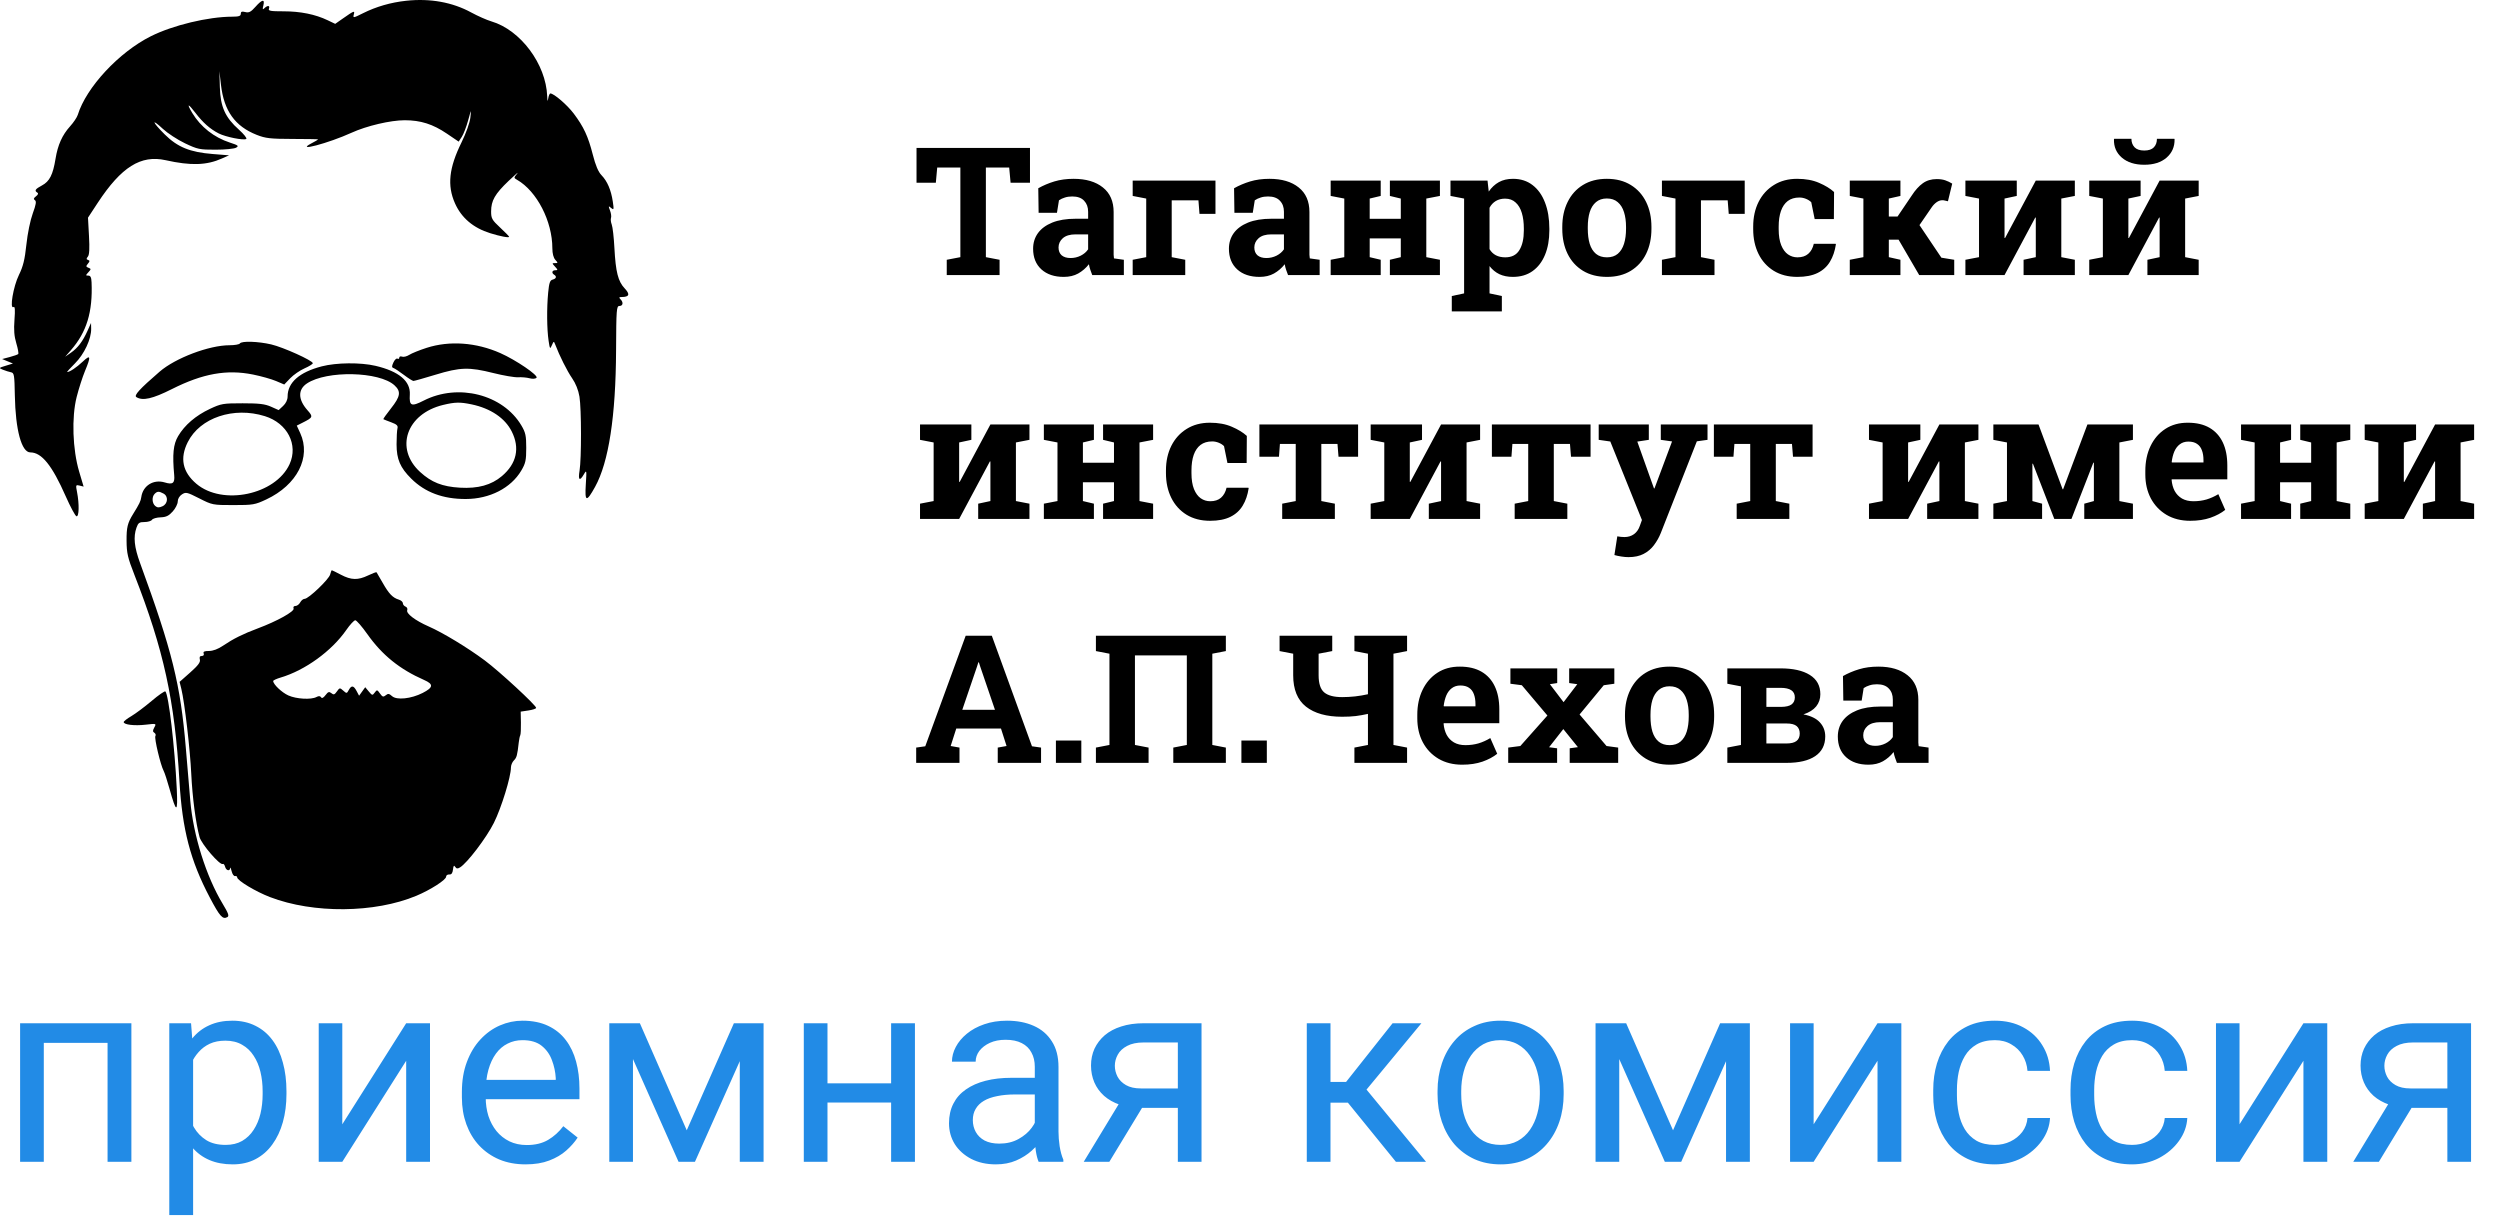 <svg width="123" height="60" viewBox="0 0 123 60" fill="none" xmlns="http://www.w3.org/2000/svg">
<path fill-rule="evenodd" clip-rule="evenodd" d="M19.981 0.038C19.227 0.119 18.504 0.328 17.863 0.649C17.38 0.891 17.36 0.894 17.407 0.715C17.463 0.505 17.432 0.517 16.849 0.924L16.492 1.174L16.123 0.997C15.516 0.706 14.78 0.557 13.957 0.557C13.303 0.557 13.189 0.536 13.232 0.425C13.294 0.265 13.164 0.252 13.009 0.403C12.919 0.491 12.908 0.466 12.957 0.271C13.039 -0.06 12.896 -0.035 12.565 0.339C12.343 0.589 12.248 0.638 12.068 0.593C11.9 0.551 11.846 0.572 11.846 0.679C11.846 0.789 11.752 0.82 11.425 0.821C10.247 0.822 8.506 1.241 7.423 1.783C5.85 2.57 4.243 4.299 3.826 5.652C3.789 5.773 3.62 6.025 3.45 6.213C3.062 6.642 2.843 7.131 2.732 7.813C2.604 8.599 2.439 8.923 2.068 9.122C1.731 9.302 1.68 9.381 1.838 9.478C1.898 9.514 1.873 9.58 1.772 9.657C1.654 9.746 1.639 9.797 1.718 9.849C1.799 9.902 1.772 10.063 1.612 10.501C1.49 10.835 1.356 11.486 1.298 12.035C1.219 12.779 1.138 13.107 0.931 13.528C0.654 14.092 0.462 15.232 0.665 15.107C0.737 15.063 0.75 15.235 0.712 15.731C0.674 16.233 0.698 16.542 0.803 16.891C0.882 17.153 0.924 17.39 0.896 17.419C0.868 17.447 0.679 17.513 0.475 17.567L0.105 17.665L0.371 17.775L0.637 17.885L0.282 17.994C-0.067 18.101 -0.069 18.104 0.149 18.193C0.271 18.242 0.447 18.297 0.541 18.316C0.696 18.345 0.712 18.442 0.73 19.446C0.761 21.157 1.06 22.258 1.492 22.258C2.05 22.258 2.562 22.893 3.235 24.421C3.464 24.939 3.7 25.379 3.761 25.399C3.89 25.442 3.906 24.805 3.791 24.214C3.721 23.858 3.727 23.844 3.916 23.891L4.114 23.941L3.896 23.209C3.571 22.114 3.517 20.537 3.771 19.534C3.875 19.123 4.059 18.55 4.179 18.26C4.486 17.523 4.462 17.422 4.07 17.793C3.772 18.075 3.43 18.304 3.305 18.304C3.28 18.304 3.451 18.114 3.685 17.882C4.144 17.427 4.496 16.673 4.485 16.17L4.479 15.888L4.308 16.27C4.074 16.792 3.828 17.118 3.491 17.353L3.206 17.551L3.489 17.228C4.265 16.34 4.567 15.347 4.505 13.889C4.495 13.647 4.452 13.56 4.345 13.56C4.209 13.56 4.21 13.547 4.348 13.395C4.488 13.242 4.488 13.226 4.352 13.174C4.227 13.126 4.223 13.097 4.326 12.973C4.423 12.856 4.425 12.821 4.332 12.79C4.243 12.76 4.241 12.724 4.323 12.626C4.397 12.539 4.413 12.232 4.378 11.605L4.329 10.709L4.81 9.976C5.969 8.213 6.932 7.61 8.15 7.882C9.391 8.159 10.163 8.136 10.923 7.796L11.27 7.642L10.472 7.578C9.346 7.489 8.736 7.24 8.103 6.612C7.489 6.003 7.418 5.785 8.014 6.34C8.245 6.555 8.733 6.874 9.099 7.049C9.719 7.345 9.82 7.366 10.605 7.365C11.068 7.365 11.523 7.32 11.615 7.266C11.763 7.18 11.725 7.15 11.305 7.013C10.53 6.76 9.874 6.244 9.463 5.565C9.169 5.078 9.245 5.067 9.608 5.544C9.983 6.036 10.337 6.349 10.763 6.566C11.104 6.739 11.986 6.916 12.115 6.837C12.164 6.806 12.002 6.601 11.755 6.38C11.077 5.776 10.845 5.258 10.817 4.291L10.794 3.5L10.872 4.176C11.02 5.455 11.562 6.213 12.63 6.635C13.066 6.807 13.295 6.833 14.393 6.836C15.088 6.837 15.656 6.847 15.656 6.858C15.656 6.869 15.507 6.957 15.324 7.052C14.483 7.492 16.162 7.048 17.296 6.531C18.036 6.193 19.213 5.916 19.91 5.916C20.697 5.916 21.297 6.107 21.99 6.577L22.566 6.968L22.719 6.735C22.804 6.607 22.945 6.242 23.032 5.923C23.188 5.358 23.19 5.355 23.142 5.784C23.113 6.042 22.931 6.551 22.703 7.014C22.088 8.263 21.996 9.127 22.384 10.001C22.703 10.72 23.285 11.214 24.119 11.474C24.619 11.63 25.049 11.711 25.049 11.649C25.049 11.627 24.85 11.422 24.606 11.196C24.207 10.825 24.163 10.745 24.163 10.406C24.163 9.87 24.348 9.546 25.025 8.899C25.352 8.587 25.54 8.426 25.445 8.541C25.273 8.747 25.273 8.751 25.442 8.848C26.415 9.409 27.176 10.886 27.176 12.217C27.176 12.472 27.23 12.683 27.322 12.784C27.459 12.934 27.458 12.945 27.308 12.945C27.154 12.945 27.154 12.951 27.308 13.12C27.453 13.278 27.454 13.296 27.322 13.296C27.16 13.296 27.125 13.431 27.264 13.516C27.403 13.601 27.369 13.711 27.189 13.757C27.058 13.791 27.015 13.919 26.969 14.405C26.896 15.167 26.906 16.197 26.991 16.767C27.052 17.177 27.063 17.192 27.152 16.986C27.242 16.778 27.25 16.776 27.313 16.942C27.526 17.503 27.905 18.258 28.147 18.607C28.324 18.862 28.456 19.192 28.509 19.513C28.608 20.115 28.611 22.568 28.514 23.158C28.436 23.627 28.518 23.695 28.728 23.334C28.863 23.103 28.867 23.124 28.822 23.824C28.766 24.702 28.85 24.726 29.278 23.953C29.949 22.741 30.297 20.477 30.311 17.228C30.32 15.22 30.333 15.054 30.476 15.054C30.655 15.053 30.681 14.874 30.525 14.72C30.442 14.637 30.457 14.614 30.592 14.613C30.963 14.61 31.008 14.48 30.736 14.191C30.409 13.845 30.293 13.386 30.229 12.202C30.202 11.685 30.143 11.167 30.098 11.05C30.053 10.933 30.037 10.785 30.062 10.72C30.087 10.656 30.064 10.491 30.012 10.355C29.925 10.128 29.93 10.117 30.066 10.23C30.203 10.343 30.21 10.319 30.149 9.913C30.063 9.343 29.88 8.917 29.594 8.62C29.435 8.456 29.301 8.139 29.164 7.602C28.936 6.708 28.719 6.24 28.224 5.583C27.906 5.161 27.252 4.598 27.079 4.598C27.041 4.598 26.994 4.707 26.973 4.84C26.945 5.022 26.933 4.995 26.922 4.73C26.861 3.151 25.609 1.475 24.176 1.052C23.95 0.985 23.505 0.788 23.187 0.615C22.259 0.108 21.159 -0.09 19.981 0.038ZM11.802 16.898C11.771 16.947 11.542 16.986 11.293 16.986C10.29 16.986 8.63 17.614 7.85 18.289C6.864 19.142 6.578 19.456 6.71 19.538C7.018 19.732 7.508 19.621 8.457 19.143C9.977 18.378 11.153 18.167 12.447 18.427C12.845 18.507 13.354 18.65 13.578 18.745L13.985 18.918L14.277 18.612C14.438 18.443 14.754 18.224 14.98 18.125C15.206 18.026 15.39 17.911 15.39 17.87C15.39 17.741 13.935 17.084 13.343 16.945C12.694 16.794 11.882 16.769 11.802 16.898ZM20.993 17.113C20.639 17.227 20.252 17.383 20.134 17.46C20.015 17.536 19.857 17.576 19.781 17.547C19.705 17.518 19.644 17.541 19.644 17.597C19.644 17.653 19.604 17.675 19.555 17.645C19.507 17.616 19.418 17.699 19.357 17.831C19.268 18.024 19.269 18.078 19.362 18.108C19.425 18.129 19.654 18.281 19.871 18.445C20.088 18.609 20.3 18.743 20.342 18.743C20.384 18.743 20.872 18.605 21.427 18.436C22.643 18.065 23.077 18.053 24.274 18.354C24.766 18.477 25.312 18.571 25.486 18.561C25.66 18.551 25.915 18.573 26.052 18.61C26.203 18.651 26.34 18.641 26.396 18.585C26.506 18.476 25.384 17.712 24.615 17.372C23.424 16.845 22.118 16.752 20.993 17.113ZM15.833 18.024C14.728 18.311 14.15 18.821 14.15 19.51C14.15 19.67 14.067 19.844 13.93 19.972L13.71 20.177L13.334 20.009C13.034 19.876 12.752 19.842 11.937 19.842C10.976 19.842 10.881 19.858 10.329 20.117C9.629 20.446 9.087 20.91 8.763 21.459C8.525 21.861 8.477 22.347 8.571 23.381C8.606 23.774 8.499 23.856 8.106 23.736C7.553 23.568 7.031 23.893 6.952 24.454C6.924 24.656 6.861 24.786 6.549 25.289C6.275 25.731 6.222 25.948 6.227 26.607C6.232 27.217 6.283 27.438 6.611 28.276C8.059 31.983 8.597 34.448 8.829 38.437C8.968 40.82 9.365 42.342 10.32 44.154C10.816 45.094 10.955 45.25 11.187 45.121C11.284 45.067 11.235 44.931 10.956 44.468C10.143 43.121 9.509 41.105 9.362 39.393C9.314 38.836 9.214 37.661 9.141 36.783C8.881 33.675 8.471 32.022 6.893 27.705C6.605 26.918 6.554 26.418 6.715 25.961C6.798 25.725 6.856 25.684 7.109 25.684C7.273 25.684 7.438 25.635 7.477 25.575C7.516 25.514 7.706 25.459 7.898 25.453C8.17 25.444 8.304 25.38 8.496 25.166C8.633 25.015 8.745 24.794 8.745 24.674C8.745 24.545 8.827 24.405 8.95 24.325C9.143 24.2 9.198 24.212 9.804 24.52C10.442 24.845 10.465 24.85 11.481 24.85C12.453 24.85 12.544 24.834 13.102 24.572C14.617 23.86 15.315 22.498 14.773 21.313L14.601 20.94L14.885 20.797C15.403 20.537 15.415 20.507 15.126 20.181C14.66 19.655 14.65 19.166 15.101 18.866C16.075 18.217 18.662 18.272 19.409 18.958C19.74 19.262 19.703 19.503 19.238 20.091C19.014 20.373 18.845 20.613 18.861 20.624C18.877 20.636 19.05 20.704 19.245 20.776C19.525 20.88 19.59 20.943 19.555 21.077C19.531 21.171 19.511 21.524 19.511 21.862C19.512 22.595 19.688 23.008 20.232 23.548C20.913 24.225 21.794 24.554 22.916 24.551C24.09 24.549 25.136 24.014 25.645 23.156C25.858 22.796 25.891 22.648 25.891 22.038C25.891 21.433 25.858 21.279 25.652 20.933C24.747 19.406 22.54 18.844 20.846 19.709C20.234 20.021 20.129 19.976 20.163 19.416C20.204 18.753 19.626 18.267 18.472 17.998C17.74 17.826 16.551 17.838 15.833 18.024ZM23.206 19.896C24.14 20.093 24.847 20.57 25.177 21.228C25.588 22.044 25.42 22.808 24.695 23.423C24.174 23.865 23.518 24.046 22.627 23.994C21.762 23.943 21.229 23.733 20.67 23.222C19.407 22.068 19.995 20.357 21.804 19.922C22.391 19.781 22.634 19.776 23.206 19.896ZM13.032 20.475C14.142 20.822 14.685 21.88 14.247 22.838C13.557 24.344 10.947 24.892 9.662 23.802C8.978 23.221 8.839 22.545 9.239 21.75C9.842 20.551 11.494 19.995 13.032 20.475ZM8.041 24.282C8.293 24.415 8.264 24.786 7.994 24.908C7.827 24.984 7.743 24.981 7.64 24.896C7.478 24.762 7.462 24.443 7.61 24.296C7.74 24.167 7.82 24.164 8.041 24.282ZM16.243 28.266C16.182 28.504 15.179 29.462 14.99 29.462C14.921 29.462 14.822 29.541 14.77 29.638C14.718 29.735 14.613 29.814 14.536 29.814C14.453 29.814 14.416 29.863 14.445 29.938C14.5 30.08 13.632 30.563 12.686 30.916C11.959 31.187 11.475 31.428 10.975 31.767C10.73 31.934 10.48 32.028 10.283 32.028C10.054 32.028 9.985 32.06 10.021 32.151C10.049 32.224 10.012 32.274 9.928 32.274C9.831 32.274 9.802 32.328 9.833 32.449C9.868 32.58 9.75 32.738 9.358 33.086L8.836 33.548L8.923 33.899C9.082 34.544 9.354 36.872 9.41 38.072C9.465 39.226 9.63 40.485 9.818 41.184C9.912 41.532 10.826 42.591 10.961 42.508C10.998 42.486 11.049 42.546 11.074 42.642C11.125 42.834 11.308 42.882 11.325 42.707C11.331 42.647 11.363 42.716 11.396 42.861C11.43 43.006 11.505 43.114 11.563 43.102C11.621 43.09 11.669 43.119 11.669 43.166C11.669 43.319 12.582 43.868 13.287 44.138C15.419 44.955 18.434 44.928 20.481 44.074C21.174 43.785 21.948 43.29 21.948 43.135C21.948 43.068 22.017 43.018 22.103 43.024C22.212 43.033 22.266 42.961 22.287 42.78C22.309 42.589 22.337 42.555 22.395 42.648C22.455 42.743 22.512 42.75 22.632 42.677C22.987 42.462 23.925 41.229 24.297 40.489C24.666 39.753 25.138 38.223 25.138 37.76C25.138 37.649 25.203 37.493 25.283 37.413C25.422 37.276 25.452 37.164 25.523 36.526C25.54 36.376 25.573 36.218 25.597 36.175C25.621 36.131 25.635 35.852 25.629 35.554L25.618 35.012L25.998 34.955C26.207 34.924 26.378 34.867 26.378 34.827C26.378 34.699 24.573 33.032 23.853 32.495C23.009 31.866 21.788 31.127 21.09 30.821C20.431 30.532 19.972 30.184 20.035 30.021C20.062 29.952 20.025 29.872 19.952 29.845C19.88 29.817 19.821 29.742 19.821 29.678C19.821 29.614 19.731 29.535 19.622 29.502C19.322 29.411 19.135 29.217 18.829 28.677C18.676 28.408 18.54 28.174 18.526 28.156C18.512 28.139 18.327 28.208 18.114 28.31C17.608 28.553 17.281 28.544 16.772 28.276C16.543 28.155 16.342 28.056 16.326 28.056C16.309 28.056 16.272 28.151 16.243 28.266ZM18.075 31.202C18.803 32.231 19.665 32.927 20.866 33.455C21.341 33.663 21.323 33.823 20.793 34.094C20.229 34.381 19.518 34.456 19.29 34.251C19.145 34.121 19.092 34.114 18.977 34.209C18.86 34.305 18.816 34.291 18.695 34.12C18.56 33.929 18.546 33.926 18.436 34.075C18.326 34.224 18.31 34.221 18.145 34.022L17.969 33.811L17.818 34.021L17.667 34.23L17.545 33.999C17.398 33.72 17.29 33.706 17.159 33.95C17.064 34.126 17.053 34.127 16.887 33.978C16.721 33.83 16.709 33.831 16.576 34.019C16.462 34.181 16.414 34.196 16.305 34.105C16.194 34.015 16.144 34.032 16.015 34.201C15.911 34.337 15.838 34.373 15.796 34.306C15.753 34.237 15.684 34.233 15.568 34.294C15.304 34.434 14.581 34.393 14.187 34.216C13.863 34.07 13.441 33.668 13.441 33.506C13.441 33.472 13.61 33.393 13.818 33.332C15.012 32.977 16.318 32.031 17.034 31C17.218 30.734 17.419 30.517 17.48 30.517C17.541 30.517 17.809 30.825 18.075 31.202ZM7.46 34.487C7.119 34.776 6.67 35.111 6.463 35.233C6.256 35.354 6.086 35.486 6.086 35.526C6.086 35.655 6.614 35.718 7.163 35.655C7.697 35.593 7.698 35.594 7.592 35.79C7.509 35.943 7.509 36.001 7.595 36.053C7.655 36.09 7.678 36.162 7.645 36.214C7.583 36.314 7.898 37.641 8.051 37.925C8.101 38.018 8.232 38.419 8.342 38.816C8.677 40.023 8.755 40.024 8.697 38.819C8.596 36.731 8.298 34.18 8.137 34.018C8.105 33.987 7.801 34.198 7.46 34.487Z" fill="currentColor"/>
<path d="M46.58 13.533V12.781L47.25 12.652V8.244H46.111L46.043 8.991H45.093V7.277H50.675V8.991H49.721L49.652 8.244H48.505V12.652L49.179 12.781V13.533H46.58ZM52.337 13.623C51.876 13.623 51.51 13.5 51.237 13.254C50.965 13.005 50.829 12.667 50.829 12.24C50.829 11.948 50.908 11.691 51.066 11.471C51.226 11.25 51.461 11.077 51.77 10.951C52.083 10.825 52.466 10.762 52.922 10.762H53.536V10.418C53.536 10.195 53.47 10.014 53.339 9.877C53.21 9.736 53.015 9.666 52.754 9.666C52.62 9.666 52.499 9.683 52.393 9.718C52.287 9.749 52.19 9.795 52.101 9.855L52.002 10.47H51.1L51.083 9.262C51.326 9.125 51.59 9.013 51.873 8.927C52.157 8.841 52.474 8.798 52.823 8.798C53.43 8.798 53.91 8.94 54.263 9.223C54.615 9.504 54.791 9.907 54.791 10.431V12.347C54.791 12.41 54.791 12.473 54.791 12.536C54.794 12.597 54.8 12.655 54.808 12.713L55.294 12.781V13.533H53.738C53.707 13.453 53.675 13.367 53.644 13.275C53.612 13.184 53.589 13.092 53.575 13C53.426 13.19 53.25 13.341 53.047 13.456C52.846 13.568 52.61 13.623 52.337 13.623ZM52.673 12.695C52.847 12.695 53.014 12.657 53.171 12.579C53.329 12.499 53.45 12.395 53.536 12.266V11.531H52.918C52.643 11.531 52.434 11.594 52.29 11.72C52.15 11.846 52.08 11.998 52.08 12.175C52.08 12.341 52.131 12.47 52.234 12.562C52.34 12.651 52.486 12.695 52.673 12.695ZM55.728 13.533V12.781L56.394 12.652V9.769L55.728 9.64V8.884H59.801V10.521H59.015L58.963 9.855H57.648V12.652L58.314 12.781V13.533H55.728ZM61.971 13.623C61.51 13.623 61.143 13.5 60.871 13.254C60.599 13.005 60.463 12.667 60.463 12.24C60.463 11.948 60.542 11.691 60.699 11.471C60.86 11.25 61.094 11.077 61.404 10.951C61.716 10.825 62.1 10.762 62.555 10.762H63.17V10.418C63.17 10.195 63.104 10.014 62.972 9.877C62.843 9.736 62.648 9.666 62.388 9.666C62.253 9.666 62.133 9.683 62.027 9.718C61.921 9.749 61.824 9.795 61.735 9.855L61.636 10.47H60.733L60.716 9.262C60.96 9.125 61.223 9.013 61.507 8.927C61.791 8.841 62.107 8.798 62.457 8.798C63.064 8.798 63.544 8.94 63.896 9.223C64.248 9.504 64.424 9.907 64.424 10.431V12.347C64.424 12.41 64.424 12.473 64.424 12.536C64.427 12.597 64.433 12.655 64.442 12.713L64.927 12.781V13.533H63.372C63.34 13.453 63.309 13.367 63.277 13.275C63.246 13.184 63.223 13.092 63.209 13C63.06 13.19 62.883 13.341 62.68 13.456C62.48 13.568 62.243 13.623 61.971 13.623ZM62.306 12.695C62.481 12.695 62.647 12.657 62.805 12.579C62.962 12.499 63.084 12.395 63.17 12.266V11.531H62.551C62.276 11.531 62.067 11.594 61.924 11.72C61.783 11.846 61.713 11.998 61.713 12.175C61.713 12.341 61.765 12.47 61.868 12.562C61.974 12.651 62.12 12.695 62.306 12.695ZM65.469 13.533V12.781L66.139 12.652V9.769L65.469 9.64V8.884H67.931V9.64L67.389 9.769V10.766H68.919V9.769L68.382 9.64V8.884H68.919H70.174H70.844V9.64L70.174 9.769V12.652L70.844 12.781V13.533H68.382V12.781L68.919 12.652V11.729H67.389V12.652L67.931 12.781V13.533H65.469ZM71.428 15.321V14.564L72.034 14.435V9.769L71.364 9.64V8.884H73.186L73.246 9.425C73.383 9.225 73.55 9.07 73.744 8.961C73.939 8.852 74.171 8.798 74.441 8.798C74.816 8.798 75.137 8.901 75.403 9.107C75.669 9.311 75.873 9.596 76.013 9.963C76.156 10.329 76.228 10.757 76.228 11.247V11.338C76.228 11.796 76.156 12.197 76.013 12.541C75.873 12.882 75.668 13.148 75.399 13.34C75.132 13.529 74.81 13.623 74.432 13.623C74.183 13.623 73.962 13.579 73.77 13.49C73.581 13.399 73.419 13.265 73.285 13.091V14.435L73.891 14.564V15.321H71.428ZM74.058 12.661C74.379 12.661 74.611 12.542 74.754 12.304C74.9 12.066 74.973 11.744 74.973 11.338V11.247C74.973 10.952 74.94 10.696 74.874 10.478C74.809 10.258 74.707 10.086 74.569 9.963C74.435 9.836 74.261 9.773 74.049 9.773C73.878 9.773 73.726 9.812 73.594 9.889C73.465 9.967 73.362 10.077 73.285 10.22V12.257C73.362 12.389 73.465 12.489 73.594 12.558C73.726 12.627 73.88 12.661 74.058 12.661ZM79.064 13.623C78.606 13.623 78.212 13.523 77.882 13.323C77.553 13.122 77.301 12.844 77.126 12.489C76.951 12.131 76.864 11.72 76.864 11.256V11.166C76.864 10.704 76.951 10.296 77.126 9.941C77.301 9.583 77.551 9.304 77.878 9.103C78.207 8.9 78.6 8.798 79.055 8.798C79.516 8.798 79.91 8.9 80.237 9.103C80.564 9.304 80.814 9.582 80.989 9.937C81.164 10.292 81.251 10.702 81.251 11.166V11.256C81.251 11.72 81.164 12.131 80.989 12.489C80.814 12.844 80.564 13.122 80.237 13.323C79.91 13.523 79.519 13.623 79.064 13.623ZM79.064 12.661C79.282 12.661 79.459 12.602 79.597 12.485C79.734 12.367 79.836 12.204 79.902 11.995C79.968 11.783 80.001 11.537 80.001 11.256V11.166C80.001 10.891 79.968 10.649 79.902 10.44C79.836 10.227 79.733 10.063 79.592 9.945C79.455 9.825 79.276 9.765 79.055 9.765C78.841 9.765 78.663 9.825 78.522 9.945C78.382 10.063 78.279 10.227 78.213 10.44C78.15 10.649 78.119 10.891 78.119 11.166V11.256C78.119 11.537 78.15 11.783 78.213 11.995C78.279 12.207 78.382 12.372 78.522 12.489C78.663 12.604 78.843 12.661 79.064 12.661ZM81.767 13.533V12.781L82.433 12.652V9.769L81.767 9.64V8.884H85.84V10.521H85.054L85.002 9.855H83.687V12.652L84.353 12.781V13.533H81.767ZM88.427 13.623C87.98 13.623 87.593 13.523 87.267 13.323C86.943 13.122 86.694 12.846 86.519 12.493C86.344 12.138 86.257 11.733 86.257 11.277V11.149C86.257 10.69 86.346 10.285 86.523 9.932C86.701 9.58 86.951 9.304 87.275 9.103C87.599 8.9 87.98 8.798 88.418 8.798C88.836 8.798 89.196 8.864 89.497 8.996C89.8 9.125 90.047 9.275 90.236 9.447L90.227 10.779H89.282L89.114 9.95C89.046 9.881 88.958 9.825 88.852 9.782C88.746 9.739 88.639 9.718 88.53 9.718C88.301 9.718 88.11 9.775 87.958 9.889C87.809 10.004 87.698 10.167 87.623 10.379C87.549 10.591 87.511 10.848 87.511 11.149V11.277C87.511 11.595 87.553 11.857 87.636 12.064C87.719 12.267 87.829 12.418 87.967 12.515C88.107 12.612 88.263 12.661 88.435 12.661C88.656 12.661 88.832 12.604 88.964 12.489C89.099 12.372 89.19 12.207 89.239 11.995H90.313L90.326 12.021C90.277 12.35 90.18 12.635 90.034 12.876C89.891 13.116 89.687 13.301 89.424 13.43C89.163 13.559 88.831 13.623 88.427 13.623ZM91.009 13.533V12.781L91.679 12.652V9.769L91.009 9.64V8.884H93.501V9.64L92.93 9.769V10.654H93.359L94.056 9.623C94.23 9.354 94.412 9.152 94.601 9.017C94.79 8.88 95.019 8.811 95.289 8.811C95.449 8.811 95.588 8.831 95.706 8.871C95.823 8.911 95.938 8.966 96.049 9.034L95.839 9.902C95.759 9.882 95.703 9.869 95.671 9.864C95.643 9.855 95.607 9.851 95.564 9.851C95.466 9.851 95.372 9.884 95.28 9.95C95.189 10.015 95.108 10.099 95.04 10.199L94.438 11.075L95.516 12.678L96.148 12.781V13.533H94.425L93.411 11.793H92.93V12.652L93.501 12.781V13.533H91.009ZM96.698 13.533V12.781L97.368 12.652V9.769L96.698 9.64V8.884H98.623H99.225V9.64L98.623 9.769V11.707L98.649 11.711L100.161 8.884H101.416H102.082V9.64L101.416 9.769V12.652L102.082 12.781V13.533H99.56V12.781L100.161 12.652V10.706L100.136 10.702L98.623 13.533H96.698ZM102.791 13.533V12.781L103.461 12.652V9.769L102.791 9.64V8.884H104.716H105.318V9.64L104.716 9.769V11.707L104.742 11.711L106.254 8.884H107.509H108.175V9.64L107.509 9.769V12.652L108.175 12.781V13.533H105.653V12.781L106.254 12.652V10.706L106.229 10.702L104.716 13.533H102.791ZM105.498 8.106C105.037 8.106 104.67 7.99 104.398 7.758C104.126 7.523 103.996 7.223 104.007 6.856L104.016 6.83H104.866C104.866 6.996 104.917 7.134 105.017 7.243C105.12 7.351 105.28 7.406 105.498 7.406C105.713 7.406 105.87 7.353 105.971 7.247C106.071 7.141 106.121 7.002 106.121 6.83H106.981L106.989 6.856C106.995 7.223 106.863 7.523 106.594 7.758C106.325 7.99 105.959 8.106 105.498 8.106ZM45.265 25.533V24.781L45.935 24.652V21.769L45.265 21.64V20.884H47.19H47.791V21.64L47.19 21.769V23.707L47.216 23.711L48.728 20.884H49.983H50.649V21.64L49.983 21.769V24.652L50.649 24.781V25.533H48.127V24.781L48.728 24.652V22.706L48.702 22.702L47.19 25.533H45.265ZM51.358 25.533V24.781L52.028 24.652V21.769L51.358 21.64V20.884H53.82V21.64L53.279 21.769V22.766H54.808V21.769L54.271 21.64V20.884H54.808H56.063H56.733V21.64L56.063 21.769V24.652L56.733 24.781V25.533H54.271V24.781L54.808 24.652V23.729H53.279V24.652L53.82 24.781V25.533H51.358ZM59.535 25.623C59.088 25.623 58.701 25.523 58.375 25.323C58.051 25.122 57.802 24.846 57.627 24.493C57.452 24.138 57.365 23.733 57.365 23.277V23.148C57.365 22.69 57.454 22.285 57.631 21.932C57.809 21.58 58.059 21.304 58.383 21.103C58.707 20.9 59.088 20.798 59.526 20.798C59.944 20.798 60.304 20.864 60.605 20.996C60.908 21.125 61.155 21.275 61.344 21.447L61.335 22.779H60.39L60.222 21.95C60.154 21.881 60.066 21.825 59.96 21.782C59.854 21.739 59.747 21.718 59.638 21.718C59.409 21.718 59.218 21.775 59.066 21.89C58.917 22.004 58.806 22.167 58.731 22.379C58.657 22.591 58.62 22.848 58.62 23.148V23.277C58.62 23.595 58.661 23.857 58.744 24.064C58.827 24.267 58.938 24.418 59.075 24.515C59.215 24.612 59.371 24.661 59.543 24.661C59.764 24.661 59.94 24.604 60.072 24.489C60.206 24.372 60.298 24.207 60.347 23.995H61.421L61.434 24.021C61.385 24.35 61.288 24.635 61.142 24.876C60.998 25.116 60.795 25.301 60.532 25.43C60.271 25.559 59.939 25.623 59.535 25.623ZM63.084 25.533V24.781L63.75 24.652V21.842H62.972L62.925 22.47H61.962V20.884H66.818V22.47H65.855L65.804 21.842H65.009V24.652L65.675 24.781V25.533H63.084ZM67.437 25.533V24.781L68.107 24.652V21.769L67.437 21.64V20.884H69.362H69.963V21.64L69.362 21.769V23.707L69.387 23.711L70.9 20.884H72.155H72.821V21.64L72.155 21.769V24.652L72.821 24.781V25.533H70.298V24.781L70.9 24.652V22.706L70.874 22.702L69.362 25.533H67.437ZM74.522 25.533V24.781L75.188 24.652V21.842H74.41L74.363 22.47H73.401V20.884H78.256V22.47H77.294L77.242 21.842H76.447V24.652L77.113 24.781V25.533H74.522ZM80.121 27.411C80.012 27.411 79.896 27.401 79.773 27.381C79.653 27.364 79.538 27.339 79.429 27.308L79.571 26.388C79.625 26.4 79.686 26.408 79.751 26.414C79.817 26.42 79.875 26.423 79.923 26.423C80.104 26.423 80.26 26.375 80.392 26.281C80.523 26.186 80.619 26.05 80.68 25.873L80.783 25.585L79.227 21.722L78.656 21.64V20.884H81.122V21.64L80.555 21.726L81.285 23.776L81.376 24.029H81.401L82.265 21.718L81.711 21.64V20.884H84.01V21.64L83.485 21.713L81.711 26.225C81.625 26.44 81.514 26.636 81.38 26.814C81.248 26.994 81.079 27.139 80.873 27.248C80.669 27.357 80.419 27.411 80.121 27.411ZM85.445 25.533V24.781L86.111 24.652V21.842H85.333L85.286 22.47H84.323V20.884H89.179V22.47H88.216L88.165 21.842H87.37V24.652L88.036 24.781V25.533H85.445ZM91.954 25.533V24.781L92.625 24.652V21.769L91.954 21.64V20.884H93.879H94.481V21.64L93.879 21.769V23.707L93.905 23.711L95.418 20.884H96.672H97.338V21.64L96.672 21.769V24.652L97.338 24.781V25.533H94.816V24.781L95.418 24.652V22.706L95.392 22.702L93.879 25.533H91.954ZM98.073 25.533V24.781L98.743 24.652V21.769L98.073 21.64V20.884H98.743H100.295L101.481 24.072H101.506L102.701 20.884H104.273H104.94V21.64L104.273 21.769V24.652L104.94 24.781V25.533H102.546V24.781L103.019 24.652V22.766L102.993 22.762L101.915 25.533H101.072L100.02 22.813L99.994 22.818V24.652L100.471 24.781V25.533H98.073ZM107.758 25.623C107.314 25.623 106.926 25.526 106.594 25.331C106.262 25.134 106.004 24.863 105.82 24.519C105.64 24.175 105.55 23.783 105.55 23.342V23.17C105.55 22.709 105.636 22.3 105.807 21.945C105.979 21.587 106.221 21.306 106.534 21.103C106.849 20.897 107.22 20.795 107.647 20.798C108.068 20.798 108.421 20.881 108.708 21.047C108.994 21.213 109.212 21.453 109.361 21.765C109.51 22.077 109.584 22.455 109.584 22.899V23.582H106.852L106.843 23.608C106.86 23.812 106.91 23.994 106.993 24.154C107.079 24.311 107.2 24.436 107.354 24.528C107.509 24.616 107.697 24.661 107.917 24.661C108.146 24.661 108.36 24.632 108.557 24.575C108.758 24.515 108.953 24.427 109.142 24.313L109.481 25.086C109.289 25.241 109.047 25.37 108.755 25.473C108.466 25.573 108.133 25.623 107.758 25.623ZM106.86 22.753H108.411V22.641C108.411 22.452 108.386 22.291 108.334 22.156C108.285 22.018 108.205 21.912 108.093 21.838C107.985 21.763 107.843 21.726 107.668 21.726C107.502 21.726 107.361 21.771 107.247 21.859C107.132 21.945 107.042 22.064 106.976 22.216C106.913 22.368 106.87 22.54 106.847 22.732L106.86 22.753ZM110.259 25.533V24.781L110.929 24.652V21.769L110.259 21.64V20.884H112.721V21.64L112.18 21.769V22.766H113.709V21.769L113.172 21.64V20.884H113.709H114.964H115.634V21.64L114.964 21.769V24.652L115.634 24.781V25.533H113.172V24.781L113.709 24.652V23.729H112.18V24.652L112.721 24.781V25.533H110.259ZM116.343 25.533V24.781L117.014 24.652V21.769L116.343 21.64V20.884H118.268H118.87V21.64L118.268 21.769V23.707L118.294 23.711L119.807 20.884H121.061H121.727V21.64L121.061 21.769V24.652L121.727 24.781V25.533H119.205V24.781L119.807 24.652V22.706L119.781 22.702L118.268 25.533H116.343ZM45.076 37.533V36.781L45.523 36.717L47.512 31.277H48.797L50.773 36.717L51.22 36.781V37.533H49.089V36.781L49.523 36.704L49.248 35.844H47.048L46.773 36.704L47.207 36.781V37.533H45.076ZM47.345 34.921H48.952L48.221 32.777L48.161 32.587H48.135L48.071 32.789L47.345 34.921ZM51.951 37.533V36.433H53.201V37.533H51.951ZM53.919 37.533V36.781L54.585 36.652V32.162L53.919 32.033V31.277H60.312V32.033L59.646 32.162V36.652L60.312 36.781V37.533H57.726V36.781L58.392 36.652V32.244H55.839V36.652L56.51 36.781V37.533H53.919ZM61.077 37.533V36.433H62.328V37.533H61.077ZM66.637 37.533V36.781L67.303 36.652V35.123C67.103 35.169 66.902 35.204 66.702 35.23C66.501 35.253 66.279 35.264 66.036 35.264C65.268 35.264 64.674 35.098 64.253 34.766C63.834 34.434 63.625 33.92 63.625 33.224V32.162L62.955 32.033V31.277H65.546V32.033L64.876 32.162V33.224C64.876 33.63 64.967 33.911 65.151 34.066C65.334 34.22 65.629 34.298 66.036 34.298C66.242 34.298 66.454 34.286 66.672 34.263C66.892 34.237 67.103 34.202 67.303 34.156V32.162L66.637 32.033V31.277H69.228V32.033L68.558 32.162V36.652L69.228 36.781V37.533H66.637ZM71.94 37.623C71.496 37.623 71.108 37.526 70.775 37.331C70.443 37.134 70.185 36.863 70.002 36.519C69.821 36.175 69.731 35.783 69.731 35.342V35.17C69.731 34.709 69.817 34.3 69.989 33.945C70.161 33.587 70.403 33.306 70.715 33.103C71.03 32.897 71.401 32.795 71.828 32.798C72.249 32.798 72.603 32.881 72.889 33.047C73.176 33.213 73.394 33.453 73.542 33.765C73.691 34.077 73.766 34.455 73.766 34.899V35.582H71.033L71.025 35.608C71.042 35.812 71.092 35.993 71.175 36.154C71.261 36.312 71.381 36.436 71.536 36.528C71.691 36.617 71.878 36.661 72.099 36.661C72.328 36.661 72.541 36.632 72.739 36.575C72.939 36.515 73.134 36.428 73.323 36.313L73.663 37.086C73.471 37.241 73.229 37.37 72.937 37.473C72.647 37.573 72.315 37.623 71.94 37.623ZM71.042 34.753H72.593V34.641C72.593 34.452 72.567 34.291 72.516 34.156C72.467 34.018 72.387 33.912 72.275 33.838C72.166 33.763 72.024 33.726 71.85 33.726C71.683 33.726 71.543 33.771 71.428 33.859C71.314 33.945 71.224 34.064 71.158 34.216C71.095 34.368 71.052 34.54 71.029 34.732L71.042 34.753ZM74.204 37.533V36.781L74.801 36.704L76.133 35.204L74.874 33.713L74.312 33.64V32.884H76.615V33.606L76.254 33.662L76.928 34.547L77.603 33.662L77.203 33.606V32.884H79.425V33.64L78.905 33.713L77.715 35.153L79.042 36.704L79.614 36.781V37.533H77.229V36.816L77.633 36.76L76.915 35.87L76.215 36.764L76.61 36.816V37.533H74.204ZM82.149 37.623C81.691 37.623 81.297 37.523 80.967 37.323C80.638 37.122 80.386 36.844 80.211 36.489C80.036 36.131 79.949 35.72 79.949 35.256V35.166C79.949 34.704 80.036 34.296 80.211 33.941C80.386 33.583 80.636 33.304 80.963 33.103C81.293 32.9 81.685 32.798 82.14 32.798C82.602 32.798 82.996 32.9 83.322 33.103C83.649 33.304 83.899 33.581 84.074 33.937C84.249 34.292 84.336 34.702 84.336 35.166V35.256C84.336 35.72 84.249 36.131 84.074 36.489C83.899 36.844 83.649 37.122 83.322 37.323C82.996 37.523 82.605 37.623 82.149 37.623ZM82.149 36.661C82.367 36.661 82.544 36.602 82.682 36.485C82.819 36.367 82.921 36.204 82.987 35.995C83.053 35.783 83.086 35.537 83.086 35.256V35.166C83.086 34.891 83.053 34.649 82.987 34.44C82.921 34.227 82.818 34.063 82.677 33.945C82.54 33.825 82.361 33.765 82.14 33.765C81.926 33.765 81.748 33.825 81.608 33.945C81.467 34.063 81.364 34.227 81.298 34.44C81.235 34.649 81.204 34.891 81.204 35.166V35.256C81.204 35.537 81.235 35.783 81.298 35.995C81.364 36.207 81.467 36.372 81.608 36.489C81.748 36.604 81.928 36.661 82.149 36.661ZM84.985 37.533V36.781L85.655 36.652V33.769L84.985 33.64V32.884H85.655H87.597C88.216 32.884 88.697 32.991 89.041 33.206C89.388 33.421 89.561 33.738 89.561 34.156C89.561 34.385 89.492 34.586 89.355 34.757C89.217 34.926 89.008 35.057 88.728 35.148C89.097 35.22 89.368 35.352 89.54 35.544C89.714 35.733 89.802 35.962 89.802 36.231C89.802 36.655 89.637 36.979 89.308 37.202C88.981 37.423 88.511 37.533 87.898 37.533H84.985ZM86.906 36.579H87.894C88.115 36.579 88.278 36.539 88.384 36.459C88.493 36.376 88.547 36.253 88.547 36.09C88.547 35.932 88.497 35.81 88.397 35.724C88.296 35.638 88.13 35.595 87.898 35.595H86.906V36.579ZM86.906 34.779H87.632C87.867 34.776 88.037 34.736 88.143 34.659C88.252 34.578 88.306 34.462 88.306 34.311C88.306 33.998 88.073 33.842 87.606 33.842H86.906V34.779ZM91.929 37.623C91.468 37.623 91.101 37.5 90.829 37.254C90.556 37.005 90.421 36.667 90.421 36.24C90.421 35.948 90.499 35.691 90.657 35.471C90.817 35.25 91.052 35.077 91.362 34.951C91.674 34.825 92.058 34.762 92.513 34.762H93.127V34.418C93.127 34.195 93.062 34.014 92.93 33.877C92.801 33.736 92.606 33.666 92.346 33.666C92.211 33.666 92.091 33.683 91.984 33.718C91.879 33.749 91.781 33.795 91.692 33.855L91.594 34.47H90.691L90.674 33.262C90.918 33.125 91.181 33.013 91.465 32.927C91.748 32.841 92.065 32.798 92.414 32.798C93.022 32.798 93.501 32.94 93.854 33.224C94.206 33.504 94.382 33.907 94.382 34.431V36.347C94.382 36.41 94.382 36.473 94.382 36.536C94.385 36.596 94.391 36.655 94.399 36.712L94.885 36.781V37.533H93.329C93.298 37.453 93.266 37.367 93.235 37.275C93.203 37.184 93.18 37.092 93.166 37C93.017 37.19 92.841 37.341 92.638 37.456C92.437 37.568 92.201 37.623 91.929 37.623ZM92.264 36.695C92.439 36.695 92.605 36.657 92.762 36.579C92.92 36.499 93.041 36.395 93.127 36.266V35.531H92.509C92.234 35.531 92.025 35.594 91.881 35.72C91.741 35.846 91.671 35.998 91.671 36.175C91.671 36.342 91.722 36.47 91.826 36.562C91.931 36.651 92.078 36.695 92.264 36.695Z" fill="currentColor"/>
<path d="M5.431 50.344V51.308H1.985V50.344H5.431ZM2.155 50.344V57.161H0.989V50.344H2.155ZM6.464 50.344V57.161H5.292V50.344H6.464ZM9.501 51.654V59.782H8.329V50.344H9.4L9.501 51.654ZM14.094 53.696V53.828C14.094 54.324 14.035 54.784 13.917 55.208C13.8 55.628 13.627 55.993 13.401 56.304C13.178 56.615 12.903 56.856 12.575 57.029C12.248 57.201 11.872 57.287 11.448 57.287C11.015 57.287 10.633 57.215 10.301 57.073C9.969 56.93 9.688 56.722 9.457 56.449C9.226 56.176 9.041 55.848 8.902 55.466C8.768 55.084 8.675 54.653 8.625 54.175V53.469C8.675 52.965 8.77 52.513 8.909 52.114C9.047 51.715 9.23 51.375 9.457 51.094C9.688 50.808 9.967 50.592 10.295 50.445C10.622 50.294 11 50.218 11.429 50.218C11.857 50.218 12.237 50.302 12.569 50.47C12.901 50.634 13.18 50.869 13.407 51.176C13.634 51.482 13.804 51.85 13.917 52.278C14.035 52.702 14.094 53.175 14.094 53.696ZM12.922 53.828V53.696C12.922 53.355 12.886 53.036 12.815 52.738C12.743 52.436 12.632 52.171 12.481 51.944C12.334 51.713 12.145 51.533 11.914 51.403C11.683 51.268 11.408 51.201 11.088 51.201C10.794 51.201 10.538 51.251 10.32 51.352C10.106 51.453 9.923 51.589 9.772 51.762C9.62 51.93 9.497 52.123 9.4 52.341C9.308 52.555 9.238 52.778 9.192 53.009V54.641C9.276 54.935 9.394 55.212 9.545 55.472C9.696 55.729 9.898 55.937 10.15 56.096C10.402 56.252 10.719 56.329 11.101 56.329C11.416 56.329 11.687 56.264 11.914 56.134C12.145 55.999 12.334 55.817 12.481 55.586C12.632 55.355 12.743 55.09 12.815 54.792C12.886 54.49 12.922 54.168 12.922 53.828ZM16.841 55.315L19.984 50.344H21.156V57.161H19.984V52.19L16.841 57.161H15.681V50.344H16.841V55.315ZM25.856 57.287C25.382 57.287 24.951 57.207 24.565 57.047C24.183 56.884 23.853 56.655 23.576 56.361C23.302 56.067 23.093 55.718 22.945 55.315C22.799 54.912 22.725 54.471 22.725 53.992V53.727C22.725 53.173 22.807 52.679 22.971 52.247C23.134 51.81 23.357 51.44 23.639 51.138C23.92 50.835 24.239 50.606 24.596 50.451C24.953 50.296 25.323 50.218 25.705 50.218C26.192 50.218 26.612 50.302 26.965 50.47C27.322 50.638 27.614 50.873 27.841 51.176C28.068 51.474 28.236 51.827 28.345 52.234C28.454 52.637 28.509 53.078 28.509 53.557V54.08H23.418V53.129H27.343V53.041C27.326 52.738 27.263 52.444 27.154 52.158C27.049 51.873 26.881 51.638 26.65 51.453C26.419 51.268 26.104 51.176 25.705 51.176C25.44 51.176 25.197 51.232 24.974 51.346C24.752 51.455 24.561 51.619 24.401 51.837C24.241 52.056 24.117 52.322 24.029 52.637C23.941 52.952 23.897 53.316 23.897 53.727V53.992C23.897 54.315 23.941 54.62 24.029 54.905C24.122 55.187 24.254 55.435 24.426 55.649C24.602 55.863 24.815 56.031 25.062 56.153C25.314 56.275 25.6 56.336 25.919 56.336C26.331 56.336 26.68 56.252 26.965 56.084C27.251 55.916 27.501 55.691 27.715 55.409L28.42 55.97C28.273 56.193 28.087 56.405 27.86 56.606C27.633 56.808 27.354 56.972 27.022 57.098C26.694 57.224 26.306 57.287 25.856 57.287ZM33.788 55.611L36.107 50.344H37.228L34.191 57.161H33.385L30.361 50.344H31.482L33.788 55.611ZM31.142 50.344V57.161H29.977V50.344H31.142ZM36.397 57.161V50.344H37.568V57.161H36.397ZM44.07 53.299V54.244H40.467V53.299H44.07ZM40.712 50.344V57.161H39.547V50.344H40.712ZM45.015 50.344V57.161H43.843V50.344H45.015ZM50.912 55.995V52.486C50.912 52.217 50.858 51.984 50.748 51.787C50.644 51.585 50.484 51.43 50.27 51.321C50.056 51.211 49.791 51.157 49.476 51.157C49.182 51.157 48.924 51.207 48.701 51.308C48.483 51.409 48.31 51.541 48.184 51.705C48.062 51.869 48.002 52.045 48.002 52.234H46.836C46.836 51.99 46.899 51.749 47.025 51.51C47.151 51.27 47.332 51.054 47.567 50.861C47.806 50.663 48.092 50.508 48.424 50.394C48.76 50.277 49.134 50.218 49.545 50.218C50.041 50.218 50.478 50.302 50.856 50.47C51.238 50.638 51.536 50.892 51.75 51.232C51.969 51.568 52.078 51.99 52.078 52.499V55.674C52.078 55.901 52.097 56.142 52.135 56.399C52.177 56.655 52.237 56.875 52.317 57.06V57.161H51.101C51.043 57.026 50.996 56.848 50.963 56.625C50.929 56.399 50.912 56.188 50.912 55.995ZM51.114 53.028L51.127 53.847H49.948C49.617 53.847 49.321 53.874 49.06 53.929C48.8 53.979 48.581 54.057 48.405 54.162C48.228 54.267 48.094 54.399 48.002 54.559C47.909 54.714 47.863 54.897 47.863 55.107C47.863 55.321 47.911 55.517 48.008 55.693C48.105 55.869 48.249 56.01 48.443 56.115C48.64 56.216 48.882 56.266 49.167 56.266C49.524 56.266 49.839 56.191 50.112 56.039C50.385 55.888 50.602 55.703 50.761 55.485C50.925 55.267 51.013 55.054 51.026 54.849L51.523 55.409C51.494 55.586 51.414 55.781 51.284 55.995C51.154 56.21 50.98 56.415 50.761 56.613C50.547 56.806 50.291 56.968 49.992 57.098C49.699 57.224 49.367 57.287 48.997 57.287C48.535 57.287 48.13 57.197 47.781 57.016C47.437 56.835 47.168 56.594 46.975 56.291C46.786 55.985 46.691 55.642 46.691 55.264C46.691 54.899 46.763 54.578 46.905 54.301C47.048 54.019 47.254 53.786 47.523 53.601C47.792 53.412 48.115 53.269 48.493 53.173C48.871 53.076 49.293 53.028 49.759 53.028H51.114ZM55.291 53.91H56.551L54.579 57.161H53.319L55.291 53.91ZM56.268 50.344H59.115V57.161H57.95V51.289H56.268C55.936 51.289 55.665 51.346 55.455 51.459C55.245 51.568 55.092 51.711 54.995 51.888C54.898 52.064 54.85 52.247 54.85 52.436C54.85 52.62 54.894 52.799 54.982 52.971C55.071 53.139 55.209 53.278 55.398 53.387C55.587 53.496 55.831 53.551 56.129 53.551H58.265V54.508H56.129C55.738 54.508 55.392 54.456 55.089 54.351C54.787 54.246 54.531 54.101 54.321 53.916C54.111 53.727 53.951 53.507 53.842 53.255C53.733 52.998 53.678 52.721 53.678 52.423C53.678 52.125 53.735 51.85 53.848 51.598C53.966 51.346 54.134 51.125 54.352 50.936C54.575 50.747 54.846 50.602 55.165 50.502C55.488 50.397 55.856 50.344 56.268 50.344ZM65.46 50.344V57.161H64.294V50.344H65.46ZM69.933 50.344L66.701 54.25H65.069L64.893 53.23H66.228L68.515 50.344H69.933ZM68.679 57.161L66.172 54.074L66.921 53.23L70.16 57.161H68.679ZM70.727 53.828V53.683C70.727 53.192 70.798 52.736 70.941 52.316C71.084 51.892 71.29 51.524 71.558 51.213C71.827 50.898 72.153 50.655 72.535 50.483C72.917 50.306 73.345 50.218 73.82 50.218C74.299 50.218 74.729 50.306 75.112 50.483C75.498 50.655 75.826 50.898 76.094 51.213C76.368 51.524 76.575 51.892 76.718 52.316C76.861 52.736 76.932 53.192 76.932 53.683V53.828C76.932 54.319 76.861 54.775 76.718 55.195C76.575 55.615 76.368 55.983 76.094 56.298C75.826 56.609 75.5 56.852 75.118 57.029C74.74 57.201 74.311 57.287 73.833 57.287C73.354 57.287 72.923 57.201 72.541 57.029C72.159 56.852 71.831 56.609 71.558 56.298C71.29 55.983 71.084 55.615 70.941 55.195C70.798 54.775 70.727 54.319 70.727 53.828ZM71.892 53.683V53.828C71.892 54.168 71.932 54.49 72.012 54.792C72.092 55.09 72.211 55.355 72.371 55.586C72.535 55.817 72.739 55.999 72.982 56.134C73.226 56.264 73.509 56.329 73.833 56.329C74.152 56.329 74.431 56.264 74.671 56.134C74.914 55.999 75.116 55.817 75.275 55.586C75.435 55.355 75.555 55.09 75.635 54.792C75.719 54.49 75.76 54.168 75.76 53.828V53.683C75.76 53.347 75.719 53.03 75.635 52.732C75.555 52.429 75.433 52.163 75.269 51.932C75.109 51.697 74.908 51.512 74.664 51.377C74.425 51.243 74.144 51.176 73.82 51.176C73.501 51.176 73.219 51.243 72.976 51.377C72.736 51.512 72.535 51.697 72.371 51.932C72.211 52.163 72.092 52.429 72.012 52.732C71.932 53.03 71.892 53.347 71.892 53.683ZM82.313 55.611L84.631 50.344H85.753L82.716 57.161H81.91L78.885 50.344H80.007L82.313 55.611ZM79.667 50.344V57.161H78.501V50.344H79.667ZM84.921 57.161V50.344H86.093V57.161H84.921ZM89.231 55.315L92.374 50.344H93.546V57.161H92.374V52.19L89.231 57.161H88.071V50.344H89.231V55.315ZM98.145 56.329C98.423 56.329 98.679 56.273 98.914 56.159C99.149 56.046 99.342 55.89 99.494 55.693C99.645 55.491 99.731 55.262 99.752 55.006H100.861C100.84 55.409 100.703 55.785 100.451 56.134C100.203 56.478 99.878 56.758 99.475 56.972C99.072 57.182 98.628 57.287 98.145 57.287C97.633 57.287 97.186 57.197 96.803 57.016C96.425 56.835 96.11 56.588 95.858 56.273C95.611 55.958 95.424 55.596 95.298 55.189C95.176 54.777 95.115 54.343 95.115 53.885V53.62C95.115 53.162 95.176 52.73 95.298 52.322C95.424 51.911 95.611 51.547 95.858 51.232C96.11 50.917 96.425 50.669 96.803 50.489C97.186 50.308 97.633 50.218 98.145 50.218C98.679 50.218 99.145 50.327 99.544 50.546C99.943 50.76 100.256 51.054 100.483 51.428C100.714 51.797 100.84 52.217 100.861 52.688H99.752C99.731 52.406 99.651 52.152 99.513 51.925C99.378 51.699 99.193 51.518 98.958 51.384C98.727 51.245 98.456 51.176 98.145 51.176C97.788 51.176 97.488 51.247 97.244 51.39C97.005 51.529 96.814 51.718 96.671 51.957C96.532 52.192 96.432 52.455 96.369 52.744C96.31 53.03 96.281 53.322 96.281 53.62V53.885C96.281 54.183 96.31 54.477 96.369 54.767C96.427 55.057 96.526 55.319 96.665 55.554C96.808 55.789 96.999 55.978 97.238 56.121C97.482 56.26 97.784 56.329 98.145 56.329ZM104.899 56.329C105.176 56.329 105.433 56.273 105.668 56.159C105.903 56.046 106.096 55.89 106.247 55.693C106.399 55.491 106.485 55.262 106.506 55.006H107.615C107.594 55.409 107.457 55.785 107.205 56.134C106.957 56.478 106.632 56.758 106.229 56.972C105.825 57.182 105.382 57.287 104.899 57.287C104.387 57.287 103.939 57.197 103.557 57.016C103.179 56.835 102.864 56.588 102.612 56.273C102.364 55.958 102.178 55.596 102.052 55.189C101.93 54.777 101.869 54.343 101.869 53.885V53.62C101.869 53.162 101.93 52.73 102.052 52.322C102.178 51.911 102.364 51.547 102.612 51.232C102.864 50.917 103.179 50.669 103.557 50.489C103.939 50.308 104.387 50.218 104.899 50.218C105.433 50.218 105.899 50.327 106.298 50.546C106.697 50.76 107.01 51.054 107.237 51.428C107.468 51.797 107.594 52.217 107.615 52.688H106.506C106.485 52.406 106.405 52.152 106.266 51.925C106.132 51.699 105.947 51.518 105.712 51.384C105.481 51.245 105.21 51.176 104.899 51.176C104.542 51.176 104.242 51.247 103.998 51.39C103.759 51.529 103.568 51.718 103.425 51.957C103.286 52.192 103.186 52.455 103.123 52.744C103.064 53.03 103.034 53.322 103.034 53.62V53.885C103.034 54.183 103.064 54.477 103.123 54.767C103.181 55.057 103.28 55.319 103.419 55.554C103.561 55.789 103.753 55.978 103.992 56.121C104.236 56.26 104.538 56.329 104.899 56.329ZM110.185 55.315L113.329 50.344H114.501V57.161H113.329V52.19L110.185 57.161H109.026V50.344H110.185V55.315ZM117.752 53.91H119.012L117.04 57.161H115.78L117.752 53.91ZM118.728 50.344H121.576V57.161H120.41V51.289H118.728C118.396 51.289 118.126 51.346 117.916 51.459C117.706 51.568 117.552 51.711 117.456 51.888C117.359 52.064 117.311 52.247 117.311 52.436C117.311 52.62 117.355 52.799 117.443 52.971C117.531 53.139 117.67 53.278 117.859 53.387C118.048 53.496 118.291 53.551 118.59 53.551H120.725V54.508H118.59C118.199 54.508 117.853 54.456 117.55 54.351C117.248 54.246 116.992 54.101 116.781 53.916C116.571 53.727 116.412 53.507 116.303 53.255C116.193 52.998 116.139 52.721 116.139 52.423C116.139 52.125 116.196 51.85 116.309 51.598C116.427 51.346 116.595 51.125 116.813 50.936C117.036 50.747 117.307 50.602 117.626 50.502C117.949 50.397 118.317 50.344 118.728 50.344Z" fill="#228BE6"/>
</svg>
